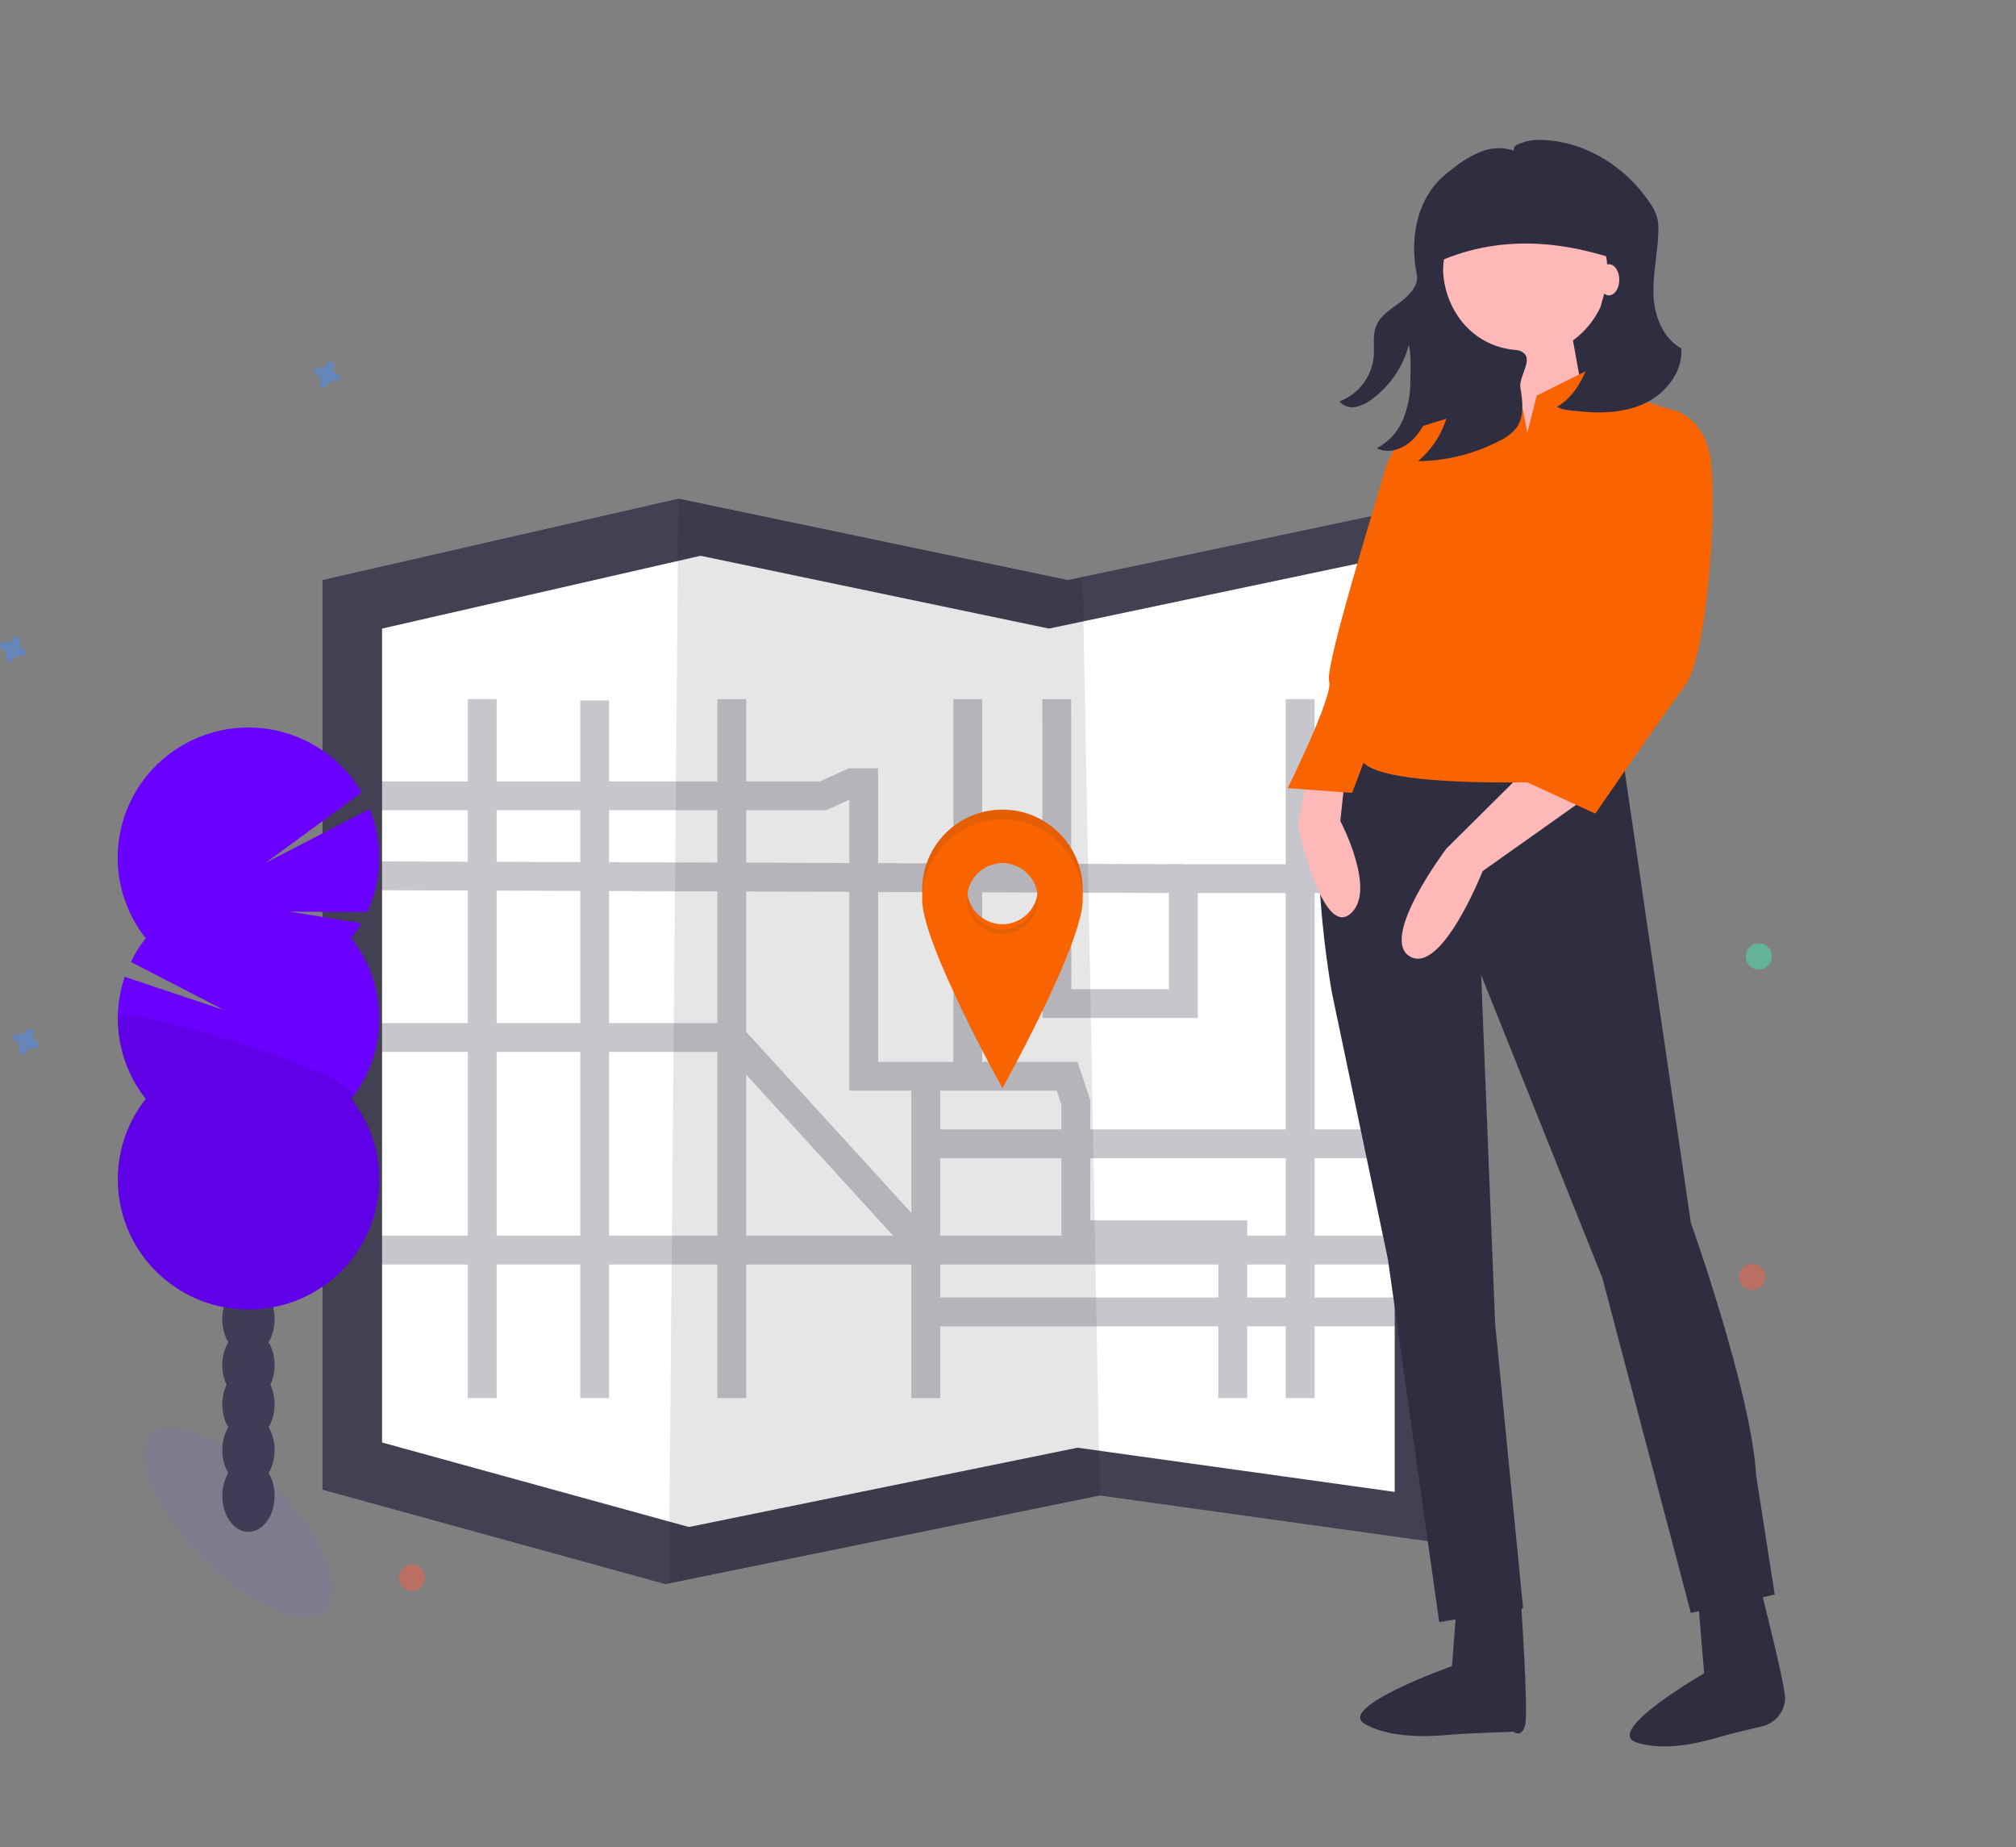 <svg width="346" height="317" viewBox="0 0 346 317" fill="none" xmlns="http://www.w3.org/2000/svg">
<rect x="0" y="0" width="346" height="317" fill="#808080" stroke="none"/>
<path d="M249.594 85.564V265.097L188.753 256.619L114.793 271.707L114.197 271.83L55.35 255.622V99.528L116.441 85.564L183.267 99.528L185.808 98.992L249.594 85.564Z" fill="#444053"/>
<path d="M239.37 95.369V256.003L184.935 248.418L118.759 261.918L118.226 262.025L65.573 247.525V107.861L120.235 95.369L180.025 107.861L182.299 107.383L239.37 95.369Z" fill="white"/>
<path opacity="0.5" d="M57.983 64.282C57.409 64.032 57.113 63.391 57.296 62.792C57.31 62.748 57.319 62.702 57.323 62.656C57.339 62.383 57.176 62.133 56.92 62.038C56.664 61.944 56.377 62.028 56.212 62.246C56.185 62.284 56.162 62.324 56.144 62.367C55.894 62.941 55.253 63.237 54.654 63.054C54.61 63.04 54.564 63.031 54.517 63.027C54.245 63.011 53.994 63.175 53.9 63.431C53.806 63.686 53.89 63.974 54.108 64.138C54.145 64.165 54.186 64.188 54.229 64.206C54.803 64.456 55.099 65.097 54.916 65.696C54.902 65.74 54.893 65.786 54.889 65.833C54.873 66.105 55.036 66.356 55.292 66.45C55.548 66.545 55.836 66.46 56 66.242C56.027 66.205 56.05 66.164 56.068 66.121C56.318 65.547 56.959 65.251 57.558 65.434C57.602 65.448 57.648 65.457 57.695 65.461C57.967 65.478 58.218 65.314 58.312 65.058C58.406 64.802 58.322 64.515 58.104 64.35C58.067 64.323 58.026 64.3 57.983 64.282Z" fill="#4D8AF0"/>
<path opacity="0.5" d="M6.365 178.739C5.791 178.489 5.496 177.848 5.678 177.249C5.693 177.204 5.702 177.159 5.705 177.112C5.722 176.84 5.558 176.589 5.302 176.495C5.046 176.4 4.759 176.485 4.595 176.702C4.567 176.74 4.544 176.781 4.526 176.824C4.276 177.398 3.635 177.693 3.037 177.511C2.992 177.496 2.946 177.487 2.9 177.484C2.628 177.467 2.377 177.631 2.282 177.887C2.188 178.143 2.272 178.43 2.49 178.594C2.528 178.622 2.569 178.645 2.612 178.663C3.186 178.913 3.481 179.554 3.298 180.152C3.284 180.197 3.275 180.243 3.272 180.289C3.255 180.561 3.419 180.812 3.675 180.907C3.93 181.001 4.218 180.917 4.382 180.699C4.41 180.661 4.433 180.62 4.45 180.577C4.701 180.003 5.341 179.708 5.94 179.891C5.985 179.905 6.03 179.914 6.077 179.917C6.349 179.934 6.6 179.77 6.694 179.514C6.789 179.259 6.704 178.971 6.487 178.807C6.449 178.779 6.408 178.757 6.365 178.739Z" fill="#4D8AF0"/>
<path opacity="0.5" d="M264.821 139.426C266.06 139.426 267.065 138.422 267.065 137.182C267.065 135.943 266.06 134.938 264.821 134.938C263.581 134.938 262.576 135.943 262.576 137.182C262.576 138.422 263.581 139.426 264.821 139.426Z" fill="#F55F44"/>
<path opacity="0.5" d="M70.694 272.959C71.933 272.959 72.938 271.954 72.938 270.714C72.938 269.475 71.933 268.47 70.694 268.47C69.454 268.47 68.449 269.475 68.449 270.714C68.449 271.954 69.454 272.959 70.694 272.959Z" fill="#F55F44"/>
<path opacity="0.5" d="M300.729 221.341C301.968 221.341 302.973 220.336 302.973 219.097C302.973 217.858 301.968 216.853 300.729 216.853C299.489 216.853 298.484 217.858 298.484 219.097C298.484 220.336 299.489 221.341 300.729 221.341Z" fill="#F55F44"/>
<path opacity="0.5" d="M248.743 74.381C248.169 74.131 247.874 73.49 248.057 72.891C248.071 72.847 248.08 72.801 248.083 72.755C248.1 72.483 247.936 72.232 247.68 72.137C247.424 72.043 247.137 72.127 246.973 72.345C246.945 72.383 246.922 72.424 246.904 72.466C246.654 73.041 246.014 73.336 245.415 73.153C245.37 73.139 245.324 73.13 245.278 73.127C245.006 73.11 244.755 73.274 244.661 73.53C244.566 73.785 244.651 74.073 244.868 74.237C244.906 74.265 244.947 74.287 244.99 74.305C245.564 74.555 245.859 75.196 245.677 75.795C245.662 75.84 245.653 75.885 245.65 75.932C245.633 76.204 245.797 76.455 246.053 76.549C246.309 76.644 246.596 76.559 246.76 76.342C246.788 76.304 246.811 76.263 246.829 76.22C247.079 75.646 247.719 75.351 248.318 75.533C248.363 75.548 248.409 75.557 248.455 75.56C248.727 75.577 248.978 75.413 249.073 75.157C249.167 74.901 249.083 74.614 248.865 74.45C248.827 74.422 248.786 74.399 248.743 74.381Z" fill="#4D8AF0"/>
<path opacity="0.5" d="M284.651 296.561C284.077 296.311 283.782 295.67 283.964 295.071C283.979 295.027 283.988 294.981 283.991 294.935C284.008 294.663 283.844 294.412 283.588 294.317C283.332 294.223 283.045 294.307 282.881 294.525C282.853 294.563 282.83 294.603 282.812 294.646C282.562 295.221 281.921 295.516 281.322 295.333C281.278 295.319 281.232 295.31 281.186 295.306C280.914 295.29 280.663 295.454 280.568 295.71C280.474 295.965 280.558 296.253 280.776 296.417C280.814 296.444 280.854 296.467 280.897 296.485C281.472 296.735 281.767 297.376 281.584 297.975C281.57 298.019 281.561 298.065 281.557 298.112C281.541 298.384 281.705 298.635 281.961 298.729C282.216 298.824 282.504 298.739 282.668 298.521C282.695 298.484 282.718 298.443 282.736 298.4C282.986 297.826 283.627 297.531 284.226 297.713C284.27 297.728 284.316 297.737 284.363 297.74C284.635 297.757 284.886 297.593 284.98 297.337C285.075 297.081 284.99 296.794 284.772 296.63C284.735 296.602 284.694 296.579 284.651 296.561Z" fill="#4D8AF0"/>
<path opacity="0.5" d="M4.121 111.411C3.547 111.161 3.252 110.521 3.434 109.922C3.449 109.877 3.458 109.831 3.461 109.785C3.478 109.513 3.314 109.262 3.058 109.167C2.802 109.073 2.515 109.157 2.351 109.375C2.323 109.413 2.3 109.454 2.282 109.497C2.032 110.071 1.391 110.366 0.792 110.183C0.748 110.169 0.702 110.16 0.656 110.157C0.384 110.14 0.133 110.304 0.038 110.56C-0.056 110.815 0.028 111.103 0.246 111.267C0.284 111.295 0.324 111.318 0.367 111.335C0.942 111.586 1.237 112.226 1.054 112.825C1.04 112.87 1.031 112.915 1.027 112.962C1.011 113.234 1.175 113.485 1.43 113.579C1.686 113.674 1.974 113.589 2.138 113.372C2.165 113.334 2.188 113.293 2.206 113.25C2.456 112.676 3.097 112.381 3.696 112.563C3.74 112.578 3.786 112.587 3.833 112.59C4.105 112.607 4.356 112.443 4.45 112.187C4.545 111.931 4.46 111.644 4.242 111.48C4.205 111.452 4.164 111.429 4.121 111.411Z" fill="#4D8AF0"/>
<path opacity="0.5" d="M28.053 150.648C29.293 150.648 30.297 149.643 30.297 148.403C30.297 147.164 29.293 146.159 28.053 146.159C26.814 146.159 25.809 147.164 25.809 148.403C25.809 149.643 26.814 150.648 28.053 150.648Z" fill="#47E6B1"/>
<path opacity="0.5" d="M301.851 166.357C303.09 166.357 304.095 165.352 304.095 164.113C304.095 162.874 303.09 161.869 301.851 161.869C300.611 161.869 299.606 162.874 299.606 164.113C299.606 165.352 300.611 166.357 301.851 166.357Z" fill="#47E6B1"/>
<path opacity="0.1" d="M114.793 271.707L116.441 85.564L183.267 99.528L185.808 98.992L188.753 256.619L114.793 271.707Z" fill="black"/>
<g opacity="0.3">
<path d="M181.368 119.975L181.398 172.214H203.091V150.77H240.244L244.608 145.174" stroke="#444053" stroke-width="4.948"/>
<path d="M60.587 136.557H141.252L146.239 134.312H148.234V184.681H183.143L184.639 189.17V211.861H211.569V239.913" stroke="#444053" stroke-width="4.948"/>
<path d="M158.889 239.913V184.682" stroke="#444053" stroke-width="4.948"/>
<path d="M244.607 225.116H158.888" stroke="#444053" stroke-width="4.948"/>
<path d="M223.139 119.975V239.913" stroke="#444053" stroke-width="4.948"/>
<path d="M60.337 214.514H244.608" stroke="#444053" stroke-width="4.948"/>
<path d="M82.764 239.913V119.975" stroke="#444053" stroke-width="4.948"/>
<path d="M125.598 119.975V239.913" stroke="#444053" stroke-width="4.948"/>
<path d="M60.587 150.271L203.091 150.77" stroke="#444053" stroke-width="4.948"/>
<path d="M102.062 120.192V239.913" stroke="#444053" stroke-width="4.948"/>
<path d="M60.337 178.029H125.598L158.888 214.514" stroke="#444053" stroke-width="4.948"/>
<path d="M166.099 119.975V184.681" stroke="#444053" stroke-width="4.948"/>
<path d="M158.888 196.271H244.607" stroke="#444053" stroke-width="4.948"/>
</g>
<path fill-rule="evenodd" clip-rule="evenodd" d="M158.262 152.71C158.262 145.097 164.433 138.926 172.046 138.926C179.659 138.926 185.83 145.097 185.83 152.71C185.83 160.333 172.046 185.056 172.046 185.056C172.046 185.056 158.262 160.323 158.262 152.71ZM165.982 152.525C165.982 155.874 168.697 158.59 172.046 158.59V158.587C175.394 158.587 178.109 155.874 178.11 152.525C178.11 149.176 175.395 146.461 172.046 146.461C168.697 146.461 165.982 149.176 165.982 152.525Z" fill="#FA6400"/>
<path opacity="0.1" fill-rule="evenodd" clip-rule="evenodd" d="M158.262 152.71C158.262 145.097 164.433 138.926 172.046 138.926C179.659 138.926 185.83 145.097 185.83 152.71C185.83 160.333 172.046 185.056 172.046 185.056C172.046 185.056 158.262 160.323 158.262 152.71ZM165.982 152.993C165.982 156.6 168.697 159.525 172.046 159.525V159.522C175.394 159.522 178.109 156.599 178.11 152.993C178.11 149.385 175.395 146.461 172.046 146.461C168.697 146.461 165.982 149.385 165.982 152.993Z" fill="#1E2933"/>
<path fill-rule="evenodd" clip-rule="evenodd" d="M158.262 154.37C158.262 146.758 164.433 140.586 172.046 140.586C179.659 140.586 185.83 146.758 185.83 154.37C185.83 161.993 172.046 186.716 172.046 186.716C172.046 186.716 158.262 161.983 158.262 154.37ZM165.982 154.186C165.982 157.535 168.697 160.25 172.046 160.25V160.247C175.394 160.247 178.109 157.534 178.11 154.186C178.11 150.837 175.395 148.122 172.046 148.122C168.697 148.122 165.982 150.837 165.982 154.186Z" fill="#FA6400"/>
<path opacity="0.1" d="M55.998 276.217C59.419 272.795 55.459 263.288 47.153 254.981C38.846 246.675 29.338 242.714 25.917 246.136C22.495 249.558 26.455 259.065 34.762 267.372C43.069 275.678 52.576 279.639 55.998 276.217Z" fill="#6C63FF"/>
<path d="M42.641 262.86C45.12 262.86 47.129 260.097 47.129 256.688C47.129 253.28 45.12 250.516 42.641 250.516C40.162 250.516 38.152 253.28 38.152 256.688C38.152 260.097 40.162 262.86 42.641 262.86Z" fill="#3F3D56"/>
<path d="M42.641 255.005C45.12 255.005 47.129 252.242 47.129 248.833C47.129 245.425 45.12 242.661 42.641 242.661C40.162 242.661 38.152 245.425 38.152 248.833C38.152 252.242 40.162 255.005 42.641 255.005Z" fill="#3F3D56"/>
<path d="M42.641 247.15C45.12 247.15 47.129 244.387 47.129 240.978C47.129 237.57 45.12 234.807 42.641 234.807C40.162 234.807 38.152 237.57 38.152 240.978C38.152 244.387 40.162 247.15 42.641 247.15Z" fill="#3F3D56"/>
<path d="M42.641 240.417C45.12 240.417 47.129 237.654 47.129 234.246C47.129 230.837 45.12 228.074 42.641 228.074C40.162 228.074 38.152 230.837 38.152 234.246C38.152 237.654 40.162 240.417 42.641 240.417Z" fill="#3F3D56"/>
<path d="M42.641 232.562C45.12 232.562 47.129 229.799 47.129 226.391C47.129 222.982 45.12 220.219 42.641 220.219C40.162 220.219 38.152 222.982 38.152 226.391C38.152 229.799 40.162 232.562 42.641 232.562Z" fill="#3F3D56"/>
<path d="M42.641 224.708C45.12 224.708 47.129 222.196 47.129 219.097C47.129 215.998 45.12 213.486 42.641 213.486C40.162 213.486 38.152 215.998 38.152 219.097C38.152 222.196 40.162 224.708 42.641 224.708Z" fill="#3F3D56"/>
<path d="M60.269 160.985C60.91 160.175 61.493 159.322 62.015 158.431L49.709 156.42L63.018 156.516C65.599 150.929 65.757 144.532 63.455 138.826L45.602 148.046L62.058 135.998C57.857 128.76 49.945 124.463 41.555 124.865C33.165 125.266 25.704 130.299 22.22 137.905C18.735 145.512 19.812 154.418 25.01 160.985C24.012 162.246 23.155 163.61 22.452 165.054L38.424 173.307L21.405 167.617C18.977 174.765 20.338 182.65 25.023 188.582C17.79 197.734 18.839 210.881 27.433 218.782C36.027 226.683 49.278 226.683 57.872 218.782C66.466 210.881 67.515 197.734 60.282 188.582C66.682 180.482 66.682 169.076 60.282 160.976L60.269 160.985Z" fill="#6A00FF"/>
<path opacity="0.1" d="M20.198 174.543C20.19 179.574 21.882 184.461 25.001 188.411C17.765 197.606 18.814 210.816 27.413 218.754C36.011 226.692 49.27 226.692 57.868 218.754C66.466 210.816 67.516 197.606 60.28 188.411C63.288 184.597 20.198 172.025 20.198 174.543Z" fill="black"/>
<path d="M244.121 78.321L277.04 79.136L281.472 40.007H244.121V78.321Z" fill="#2F2E41"/>
<path d="M278.201 127.946L290.198 209.836C290.198 209.836 300.595 238.97 301.395 253.143L304.594 273.615L290.198 276.765L275.002 219.285L254.207 167.316L256.606 227.158L261.405 275.977L247.009 278.34L238.211 216.135L228.613 170.466C228.613 170.466 221.415 131.096 232.612 127.159L278.201 127.946Z" fill="#2F2E41"/>
<path d="M290.866 267.668L292.474 287.136C292.474 287.136 275.264 297.041 280.786 298.961C286.308 300.881 293.866 298.411 295.412 297.975C297.045 297.514 300.093 296.779 302.399 296.235C304.591 295.736 306.199 293.873 306.366 291.641L306.37 291.569C306.509 289.174 301.08 268.356 301.08 268.356L290.866 267.668Z" fill="#2F2E41"/>
<path d="M250.591 267.668L249.203 285.895C249.203 285.895 229.128 292.993 234.302 295.867C239.477 298.741 247.563 297.774 249.203 297.643C252.227 297.401 259.753 297.159 259.753 297.159C259.753 297.159 261.145 298.305 261.755 296.029C262.366 293.752 260.941 273.416 260.941 273.416L250.591 267.668Z" fill="#2F2E41"/>
<path d="M261.018 61.351C269.367 61.351 276.136 54.582 276.136 46.233C276.136 37.883 269.367 31.114 261.018 31.114C252.668 31.114 245.9 37.883 245.9 46.233C245.9 54.582 252.668 61.351 261.018 61.351Z" fill="#FFB8B8"/>
<path d="M269.53 56.015L272.58 72.971L259.621 79.136L256.572 57.556L269.53 56.015Z" fill="#FFB8B8"/>
<path d="M270.8 137.899L254.461 149.48C254.461 149.48 247.459 167.237 242.012 164.148C236.566 161.06 248.237 145.619 248.237 145.619L261.464 132.494L270.8 137.899Z" fill="#FFB8B8"/>
<path d="M224.392 132.494L222.779 141.643C222.779 141.643 226.811 160.703 231.65 156.891C236.49 153.079 230.037 140.881 230.037 140.881L230.844 133.257L224.392 132.494Z" fill="#FFB8B8"/>
<path d="M262.144 74.251L263.735 67.896L273.282 63.129L276.465 67.101L286.808 70.279L274.874 133.835C274.874 133.835 234.297 136.219 233.501 129.863C232.705 123.507 241.457 106.03 241.457 106.03C241.457 106.03 239.07 97.291 239.866 92.524L243.049 73.457L255.779 69.485L258.686 65.973L261.348 70.279L262.144 74.251Z" fill="#FA6400"/>
<path d="M284.359 71.82L286.798 70.244C286.798 70.244 291.674 71.032 293.3 77.338C294.925 83.644 293.3 112.02 289.236 117.538C285.172 123.056 273.793 139.609 273.793 139.609L258.351 132.515L274.606 114.385L278.67 91.526L284.359 71.82Z" fill="#FA6400"/>
<path d="M249.458 75.397L243.134 73.801C243.134 73.801 239.181 75.397 237.6 80.984C236.019 86.57 227.324 114.503 228.114 116.898C228.905 119.292 221 135.254 221 135.254L232.067 136.052L238.391 119.292L244.715 102.532L249.458 75.397Z" fill="#FA6400"/>
<path d="M288.571 59.796C285.369 58.046 283.879 54.119 283.772 50.486C283.666 46.852 284.552 43.257 284.621 39.623C284.657 38.879 284.593 38.134 284.432 37.407C284.166 36.505 283.753 35.653 283.207 34.885C279.044 28.537 271.806 24.071 264.182 24.001C263.08 23.986 261.987 24.186 260.963 24.59C260.174 24.904 259.917 24.865 259.766 25.828C257.96 25.235 256.001 25.297 254.237 26.003C252.489 26.71 250.859 27.676 249.401 28.869C248.535 29.509 247.718 30.213 246.957 30.974C242.928 35.128 242 41.529 243.167 47.183C243.547 49.021 241.726 50.796 240.22 51.925C238.713 53.054 236.974 54.091 236.234 55.817C235.522 57.478 235.913 59.377 235.77 61.177C235.442 64.647 233.164 67.632 229.893 68.878C230.559 69.672 231.609 70.04 232.628 69.835C233.672 69.616 234.649 69.154 235.479 68.485C238.597 66.186 240.828 62.892 241.799 59.153C242.242 61.156 242.07 63.221 242.054 65.272C242.093 67.56 241.669 69.832 240.808 71.954C239.933 74.087 238.33 75.844 236.281 76.915C238.257 77.878 240.435 77.18 242.109 75.76C243.784 74.34 244.773 72.278 245.463 70.199C246.587 66.811 247.043 63.24 246.806 59.68C248.644 62.759 249.316 66.391 248.7 69.92C248.057 73.518 246.169 76.778 243.363 79.136C248.255 79.095 253.065 77.89 257.393 75.621C258.51 75.117 259.495 74.362 260.27 73.416C261.663 71.494 261.333 68.872 260.943 66.534C260.634 64.686 262.955 62.014 261.626 60.687C261.231 60.299 260.703 60.073 260.148 60.055C256.097 59.754 252.417 57.595 250.189 54.215C248.656 51.921 247.786 49.253 247.672 46.501C247.675 40.981 250.929 35.975 255.987 33.709C261.046 31.444 266.97 32.338 271.125 35.996C275.279 39.653 276.894 45.394 275.251 50.666C274.771 52.22 274.428 53.811 274.224 55.423C273.983 57.294 273.601 59.144 273.079 60.957C272.074 64.441 270.37 67.997 267.217 69.814C268.277 70.391 269.503 70.417 270.703 70.549C274.659 70.982 278.819 70.886 282.4 69.158C285.98 67.429 288.826 63.747 288.571 59.796Z" fill="#2F2E41"/>
<path d="M279.693 45.343C268.222 41.068 256.914 40.157 245.9 45.343V36.727C245.9 33.627 248.602 31.114 251.936 31.114H274.925C276.19 31.114 277.402 31.582 278.297 32.413C279.191 33.245 279.693 34.372 279.693 35.548V45.343Z" fill="#2F2E41"/>
<path d="M276.137 50.679C277.119 50.679 277.915 49.485 277.915 48.011C277.915 46.538 277.119 45.343 276.137 45.343C275.154 45.343 274.358 46.538 274.358 48.011C274.358 49.485 275.154 50.679 276.137 50.679Z" fill="#FFB8B8"/>
</svg>
